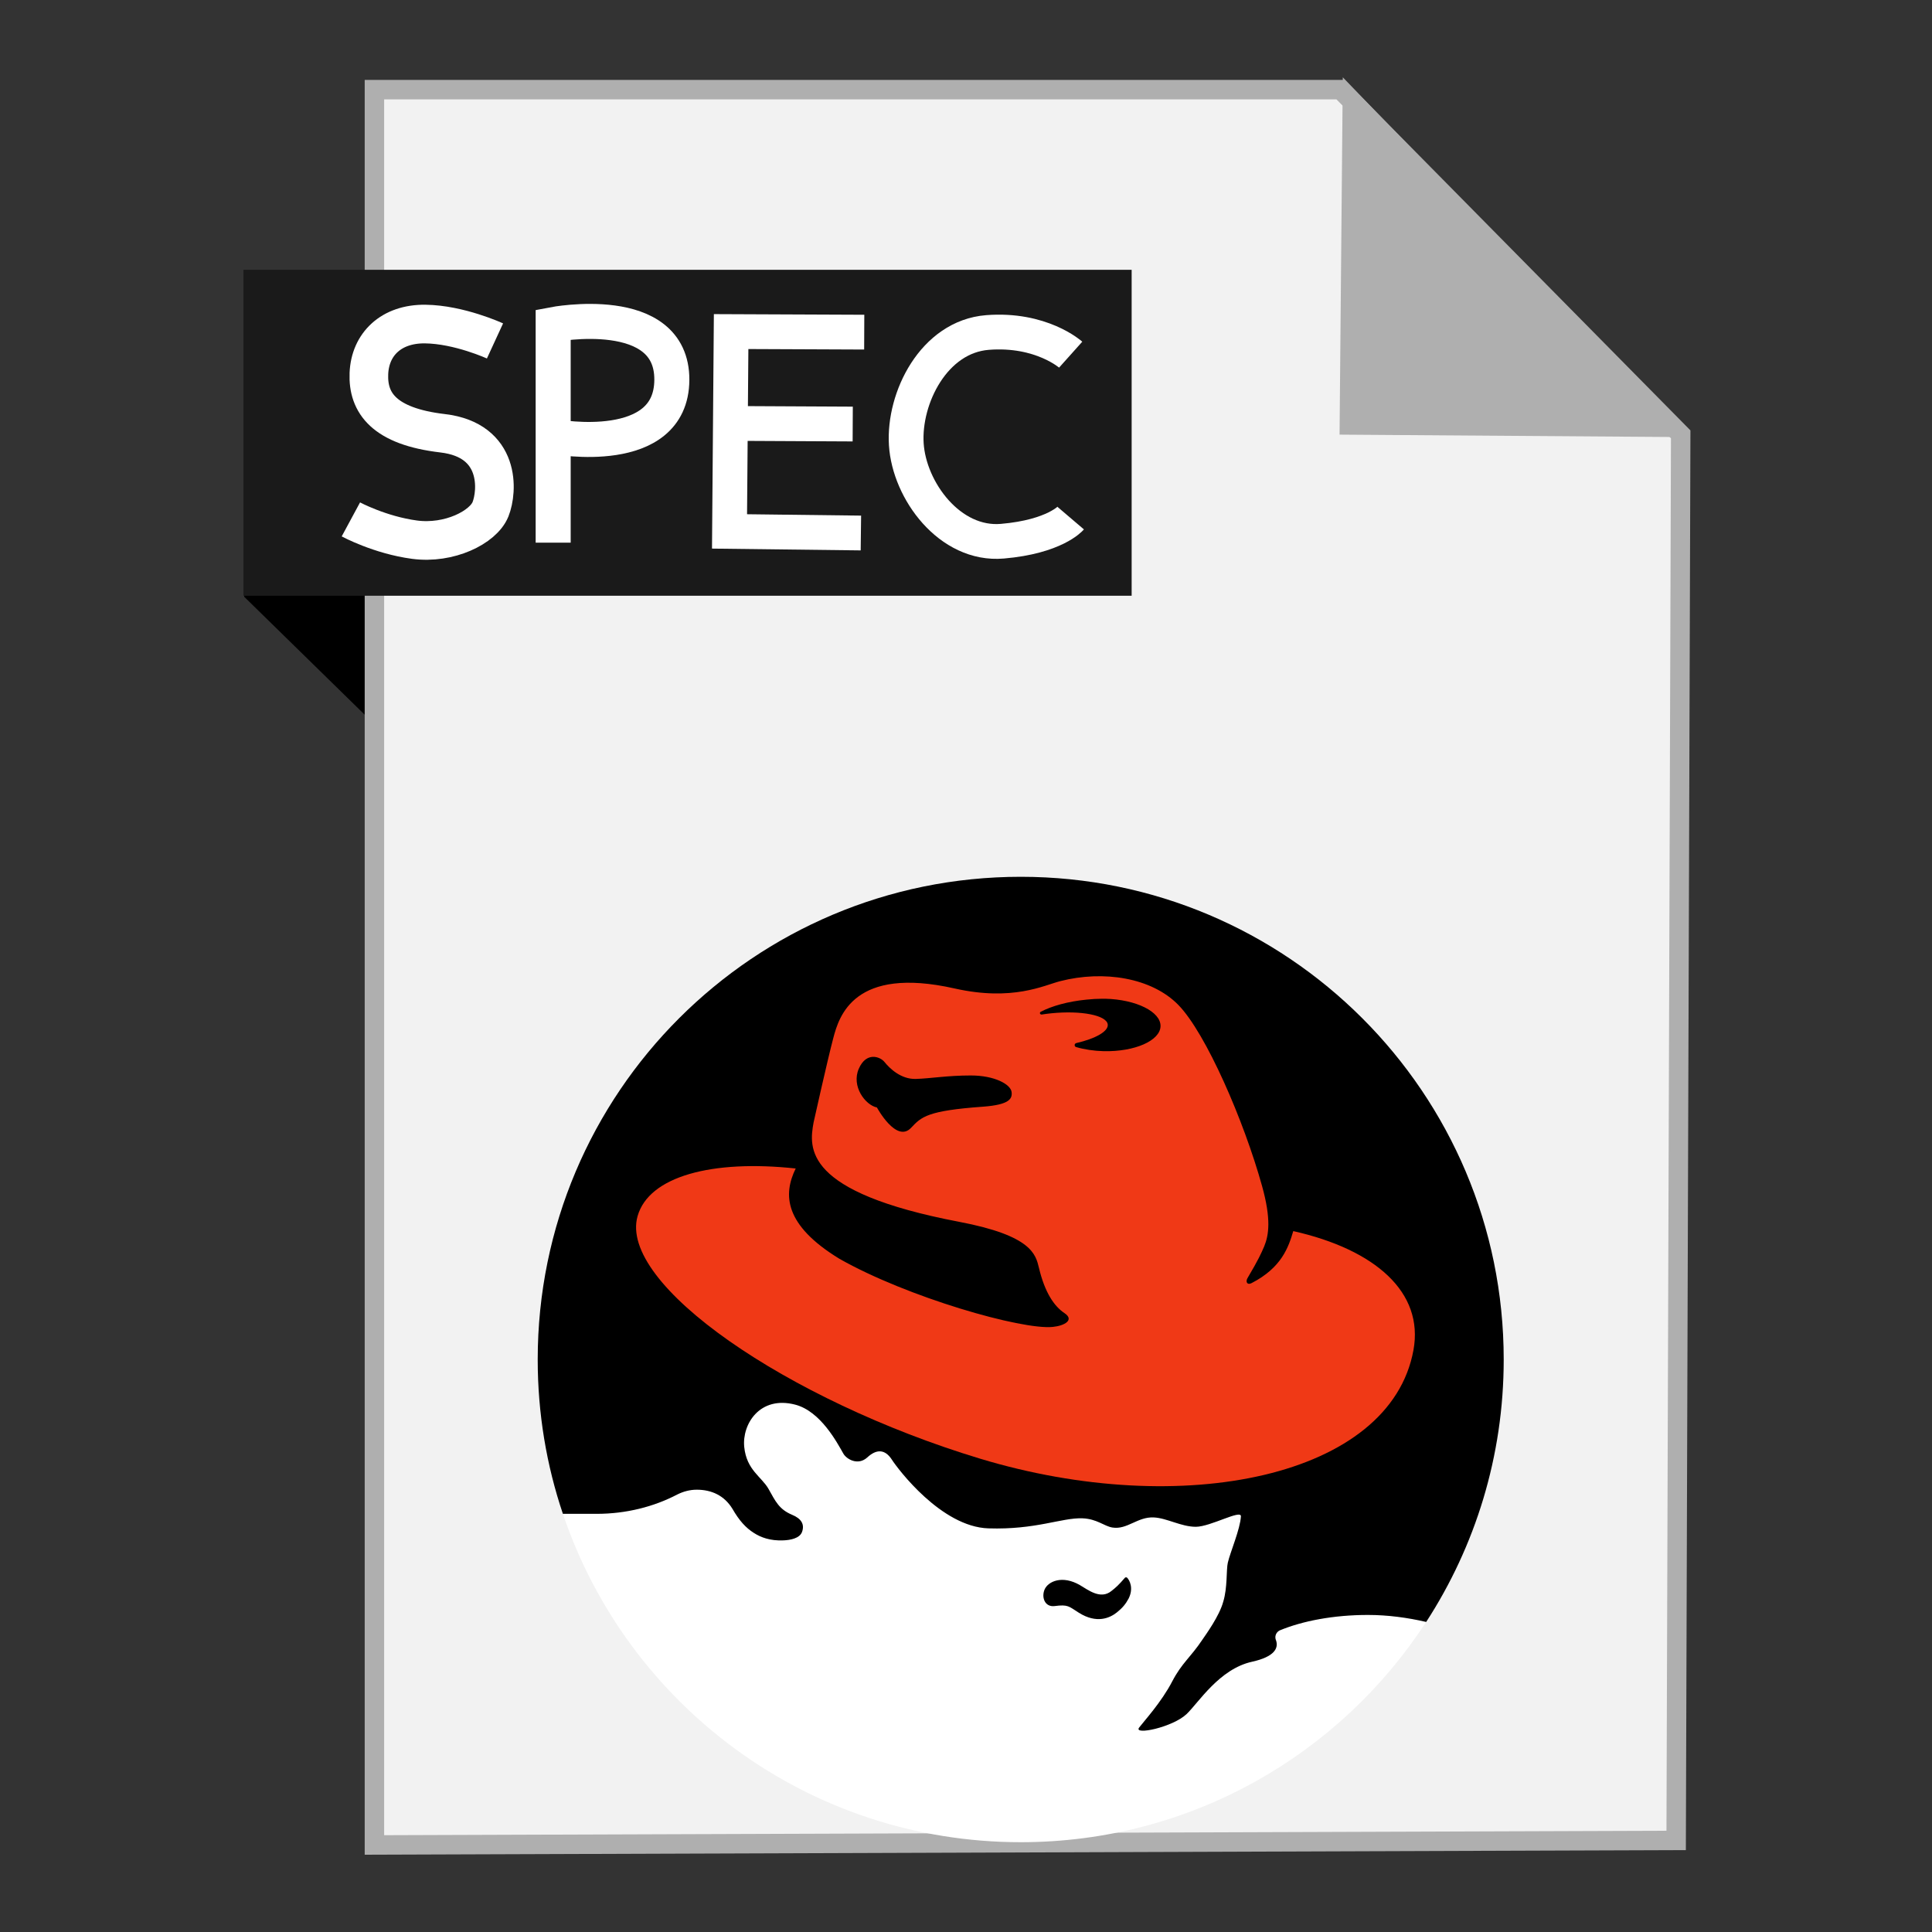 <?xml version="1.0" encoding="UTF-8" standalone="no"?>
<!-- Created with Inkscape (http://www.inkscape.org/) -->

<svg
   xmlns:dc="http://purl.org/dc/elements/1.1/"
   xmlns:cc="http://creativecommons.org/ns#"
   xmlns:rdf="http://www.w3.org/1999/02/22-rdf-syntax-ns#"
   xmlns:svg="http://www.w3.org/2000/svg"
   xmlns="http://www.w3.org/2000/svg"
   xmlns:sodipodi="http://sodipodi.sourceforge.net/DTD/sodipodi-0.dtd"
   xmlns:inkscape="http://www.inkscape.org/namespaces/inkscape"
   width="500"
   height="500"
   id="svg2"
   version="1.1"
   inkscape:version="0.91 r13725"
   sodipodi:docname="text-x-rpm-spec.svg">
  <rect width="100%" height="100%" fill="#333333" stroke="none"/>
  <defs
     id="defs4" />
  <sodipodi:namedview
     id="base"
     pagecolor="#ffffff"
     bordercolor="#666666"
     borderopacity="1.0"
     inkscape:pageopacity="0.0"
     inkscape:pageshadow="2"
     inkscape:zoom="0.60666664"
     inkscape:cx="588.75018"
     inkscape:cy="295.79678"
     inkscape:document-units="px"
     inkscape:current-layer="layer1"
     showgrid="false"
     inkscape:window-width="1366"
     inkscape:window-height="711"
     inkscape:window-x="0"
     inkscape:window-y="0"
     inkscape:window-maximized="1" />
  <g
     inkscape:label="Layer 1"
     inkscape:groupmode="layer"
     id="layer1"
     transform="translate(0,-552.362)">
    <path
       style="fill:#000000;fill-rule:evenodd;stroke:none;stroke-width:1px;stroke-linecap:butt;stroke-linejoin:miter;stroke-opacity:1"
       d="m 63.191,706.795 53.222,52.099 -1.66,-73.042 -51.601,-0.245 z"
       id="path4230"
       inkscape:connector-curvature="0"
       sodipodi:nodetypes="ccccc" />
    <path
       style="fill:#f2f2f2;fill-rule:evenodd;stroke:#afafaf;stroke-width:5.035;stroke-linecap:butt;stroke-linejoin:miter;stroke-miterlimit:4;stroke-dasharray:none;stroke-opacity:1"
       d="m 96.901,1029.836 336.888,-1.174 1.174,-363.887 -88.037,-89.211 -250.025,0 z"
       id="path3364"
       inkscape:connector-curvature="0" />
    <path
       style="fill:#afafaf;fill-opacity:1;fill-rule:evenodd;stroke:#afafaf;stroke-width:5.035;stroke-linecap:butt;stroke-linejoin:miter;stroke-miterlimit:4;stroke-dasharray:none;stroke-opacity:1"
       d="m 431.379,662.931 -82.164,-0.587 0.758,-83.804 z"
       id="path4166"
       inkscape:connector-curvature="0"
       sodipodi:nodetypes="cccc" />
    <rect
       style="fill:#1a1a1a;fill-opacity:1;stroke:none;stroke-width:5;stroke-miterlimit:4;stroke-dasharray:none;stroke-opacity:1"
       id="rect4228"
       width="229.871"
       height="84.351"
       x="63"
       y="622.187" />
    <path
       inkscape:connector-curvature="0"
       d="m 369.094,972.102 c -4.817,-1.1 -9.93,-1.803 -15.093,-1.803 -8.846,0 -16.888,1.541 -22.822,4.004 -0.66,0.33 -1.117,1.016 -1.117,1.786 0,0.288 0.059,0.576 0.178,0.813 0.694,2.032 -0.457,4.224 -6.196,5.502 -8.516,1.862 -13.891,10.658 -16.964,13.561 -3.615,3.428 -13.807,5.536 -12.274,3.479 1.202,-1.583 5.79,-6.569 8.575,-11.953 2.506,-4.808 4.732,-6.18 7.788,-10.776 0.906,-1.346 4.385,-6.078 5.401,-9.82 1.134,-3.657 0.753,-8.245 1.194,-10.133 0.626,-2.726 3.191,-8.626 3.386,-11.978 0.11,-1.871 -7.881,2.709 -11.673,2.709 -3.792,0 -7.492,-2.277 -10.878,-2.429 -4.19,-0.203 -6.891,3.225 -10.691,2.616 -2.159,-0.339 -3.996,-2.243 -7.771,-2.379 -5.392,-0.203 -11.987,2.988 -24.354,2.599 -12.173,-0.398 -23.414,-15.39 -24.947,-17.768 -1.803,-2.785 -4.004,-2.785 -6.391,-0.584 -2.396,2.176 -5.358,0.457 -6.188,-1.007 -1.6,-2.793 -5.866,-10.945 -12.478,-12.664 -9.142,-2.37 -13.773,5.062 -13.172,10.962 0.609,6.002 4.495,7.686 6.298,10.878 1.786,3.183 2.709,5.248 6.078,6.662 2.404,0.999 3.293,2.472 2.582,4.436 -0.626,1.71 -3.115,2.108 -4.766,2.184 -3.479,0.169 -5.917,-0.779 -7.703,-1.913 -2.065,-1.329 -3.759,-3.157 -5.553,-6.264 -2.099,-3.437 -5.392,-4.927 -9.227,-4.927 -1.828,0 -3.547,0.483 -5.062,1.253 -6.01,3.141 -13.172,4.986 -20.875,4.986 l -8.702,0.008 c 16.668,49.411 63.421,84.981 118.486,84.981 43.976,0 82.653,-22.686 104.933,-57.021"
       style="fill:#ffffff"
       id="path4" />
    <path
       inkscape:connector-curvature="0"
       d="m 369.094,972.119 c -4.817,-1.117 -9.93,-1.812 -15.093,-1.812 -8.846,0 -16.888,1.541 -22.822,4.004 -0.66,0.33 -1.117,1.007 -1.117,1.786 0,0.279 0.059,0.576 0.178,0.804 0.694,2.04 -0.457,4.241 -6.196,5.511 -8.516,1.871 -13.891,10.649 -16.964,13.553 -3.615,3.437 -13.807,5.545 -12.274,3.496 1.202,-1.6 5.79,-6.586 8.575,-11.97 2.506,-4.8 4.732,-6.18 7.788,-10.768 0.906,-1.346 4.385,-6.086 5.401,-9.82 1.134,-3.665 0.753,-8.245 1.194,-10.133 0.626,-2.726 3.191,-8.626 3.386,-11.97 0.11,-1.888 -7.881,2.692 -11.673,2.692 -3.792,0 -7.492,-2.269 -10.878,-2.421 -4.19,-0.212 -6.891,3.225 -10.691,2.616 -2.159,-0.339 -3.996,-2.243 -7.771,-2.387 -5.392,-0.195 -11.987,2.997 -24.354,2.599 -12.173,-0.398 -23.414,-15.373 -24.947,-17.751 -1.803,-2.802 -4.004,-2.802 -6.391,-0.601 -2.396,2.184 -5.358,0.466 -6.188,-0.999 -1.6,-2.802 -5.866,-10.954 -12.478,-12.672 -9.142,-2.37 -13.773,5.062 -13.172,10.971 0.609,5.993 4.495,7.678 6.298,10.869 1.786,3.183 2.709,5.257 6.078,6.671 2.404,0.99 3.293,2.472 2.582,4.436 -0.626,1.71 -3.115,2.108 -4.766,2.184 -3.479,0.161 -5.917,-0.779 -7.703,-1.93 -2.065,-1.304 -3.759,-3.141 -5.553,-6.256 -2.099,-3.428 -5.392,-4.927 -9.227,-4.927 -1.828,0 -3.547,0.491 -5.062,1.253 -6.01,3.141 -13.172,4.994 -20.875,4.994 l -8.702,0 c -4.233,-12.537 -6.518,-25.971 -6.518,-39.93 0,-69.008 55.963,-124.936 125.004,-124.936 69.024,0 124.996,55.929 124.996,124.936 0,25.04 -7.373,48.336 -20.062,67.907"
       style="fill:#000000"
       id="path6" />
    <path
       inkscape:connector-curvature="0"
       d="m 291.684,960.662 c 0.643,0.618 1.752,2.726 0.398,5.409 -0.762,1.422 -1.583,2.413 -3.039,3.581 -1.769,1.414 -5.198,3.039 -9.904,0.042 -2.54,-1.6 -2.7,-2.142 -6.196,-1.685 -2.497,0.322 -3.488,-2.209 -2.599,-4.3 0.906,-2.091 4.588,-3.784 9.185,-1.092 2.074,1.211 5.291,3.784 8.101,1.498 1.177,-0.923 1.879,-1.549 3.496,-3.428 0.076,-0.076 0.178,-0.118 0.296,-0.118 0.102,0 0.195,0.034 0.262,0.093"
       style="fill:#000000"
       id="path8" />
    <path
       inkscape:connector-curvature="0"
       d="m 254.427,838.768 c -14.433,1.041 -15.94,2.599 -18.64,5.468 -3.809,4.072 -8.838,-5.257 -8.838,-5.257 -3.022,-0.635 -6.67,-5.494 -4.698,-10.023 1.947,-4.487 5.536,-3.149 6.654,-1.752 1.363,1.701 4.283,4.487 8.076,4.385 3.792,-0.102 8.16,-0.897 14.264,-0.897 6.18,0 10.327,2.303 10.556,4.292 0.212,1.685 -0.499,3.276 -7.373,3.784 m 15.169,-23.846 -0.068,0 c -0.22,0 -0.398,-0.169 -0.398,-0.372 0,-0.152 0.093,-0.288 0.229,-0.347 2.802,-1.473 6.975,-2.658 11.75,-3.132 1.431,-0.152 2.836,-0.237 4.182,-0.237 l 0.72,0 c 8.016,0.186 14.425,3.369 14.331,7.111 -0.102,3.742 -6.662,6.628 -14.687,6.459 -2.582,-0.068 -5.02,-0.44 -7.111,-1.05 -0.262,-0.059 -0.432,-0.271 -0.432,-0.525 0,-0.245 0.169,-0.457 0.44,-0.525 4.986,-1.151 8.364,-3.047 8.127,-4.834 -0.322,-2.362 -6.848,-3.648 -14.602,-2.87 -0.855,0.085 -1.676,0.195 -2.48,0.322 m 65.097,56.047 c -1.236,4.148 -2.988,9.456 -10.81,13.468 -1.143,0.584 -1.566,-0.372 -1.05,-1.27 2.963,-5.028 3.479,-6.281 4.343,-8.253 1.194,-2.904 1.837,-7.026 -0.559,-15.61 -4.698,-16.905 -14.518,-39.515 -21.637,-46.837 -6.882,-7.077 -19.343,-9.075 -30.618,-6.18 -4.148,1.058 -12.266,5.274 -27.317,1.888 -26.047,-5.866 -29.907,7.17 -31.397,12.85 -1.507,5.68 -5.096,21.823 -5.096,21.823 -1.194,6.586 -2.76,18.014 37.695,25.725 18.843,3.581 19.791,8.457 20.638,11.953 1.498,6.273 3.885,9.862 6.577,11.656 2.692,1.795 0,3.284 -2.988,3.581 -8.016,0.838 -37.687,-7.669 -55.243,-17.633 -14.357,-8.77 -14.594,-16.659 -11.309,-23.364 -21.688,-2.345 -37.966,2.032 -40.912,12.3 -5.071,17.607 38.736,47.692 88.621,62.794 52.348,15.838 106.186,4.774 112.171,-28.113 2.717,-14.941 -9.87,-25.996 -31.109,-30.779"
       style="fill:#f03916"
       id="path10" />
    <path
       style="fill:none;fill-rule:evenodd;stroke:#ffffff;stroke-width:10;stroke-linecap:butt;stroke-linejoin:miter;stroke-miterlimit:4;stroke-dasharray:none;stroke-opacity:1"
       d="m 128.104,640.598 c 0,0 -9.262,-4.269 -18.066,-4.371 -8.804,-0.102 -14.268,5.233 -14.569,12.821 -0.302,7.588 3.929,13.662 19.086,15.444 15.157,1.782 14.252,15.002 12.384,19.669 -1.868,4.667 -10.69,9.073 -19.669,7.868 -8.979,-1.206 -16.464,-5.245 -16.464,-5.245"
       id="path3353"
       inkscape:connector-curvature="0"
       sodipodi:nodetypes="czzzzzc" />
    <path
       style="fill:none;fill-rule:evenodd;stroke:#ffffff;stroke-width:9.064;stroke-linecap:butt;stroke-linejoin:miter;stroke-miterlimit:4;stroke-dasharray:none;stroke-opacity:1"
       d="m 143.161,692.796 0,-56.441 c 0,0 30.819,-5.942 30.711,14.318 -0.108,20.26 -30.088,14.733 -30.088,14.733"
       id="path4259"
       inkscape:connector-curvature="0"
       sodipodi:nodetypes="cczc" />
    <g
       id="g4182"
       transform="translate(-157.408,19.588)">
      <path
         sodipodi:nodetypes="cccc"
         inkscape:connector-curvature="0"
         id="path4218"
         d="m 380.206,670.716 -33.997,-0.412 0.412,-51.717 34.449,0.146"
         style="fill:none;fill-rule:evenodd;stroke:#ffffff;stroke-width:9;stroke-linecap:butt;stroke-linejoin:miter;stroke-miterlimit:4;stroke-dasharray:none;stroke-opacity:1" />
      <path
         inkscape:connector-curvature="0"
         id="path4220"
         d="m 348.952,642.369 29.139,0.146"
         style="fill:none;fill-rule:evenodd;stroke:#ffffff;stroke-width:9;stroke-linecap:butt;stroke-linejoin:miter;stroke-miterlimit:4;stroke-dasharray:none;stroke-opacity:1" />
    </g>
    <path
       style="fill:none;fill-rule:evenodd;stroke:#ffffff;stroke-width:9;stroke-linecap:butt;stroke-linejoin:miter;stroke-miterlimit:4;stroke-dasharray:none;stroke-opacity:1"
       d="m 277.093,644.145 c 0,0 -7.616,-6.816 -21.511,-5.736 -13.895,1.08 -21.778,16.924 -21.033,28.92 0.745,11.996 11.265,26.268 24.857,25.096 13.592,-1.172 17.686,-5.975 17.686,-5.975"
       id="path4275"
       inkscape:connector-curvature="0"
       sodipodi:nodetypes="czzzc" />
  </g>
</svg>
